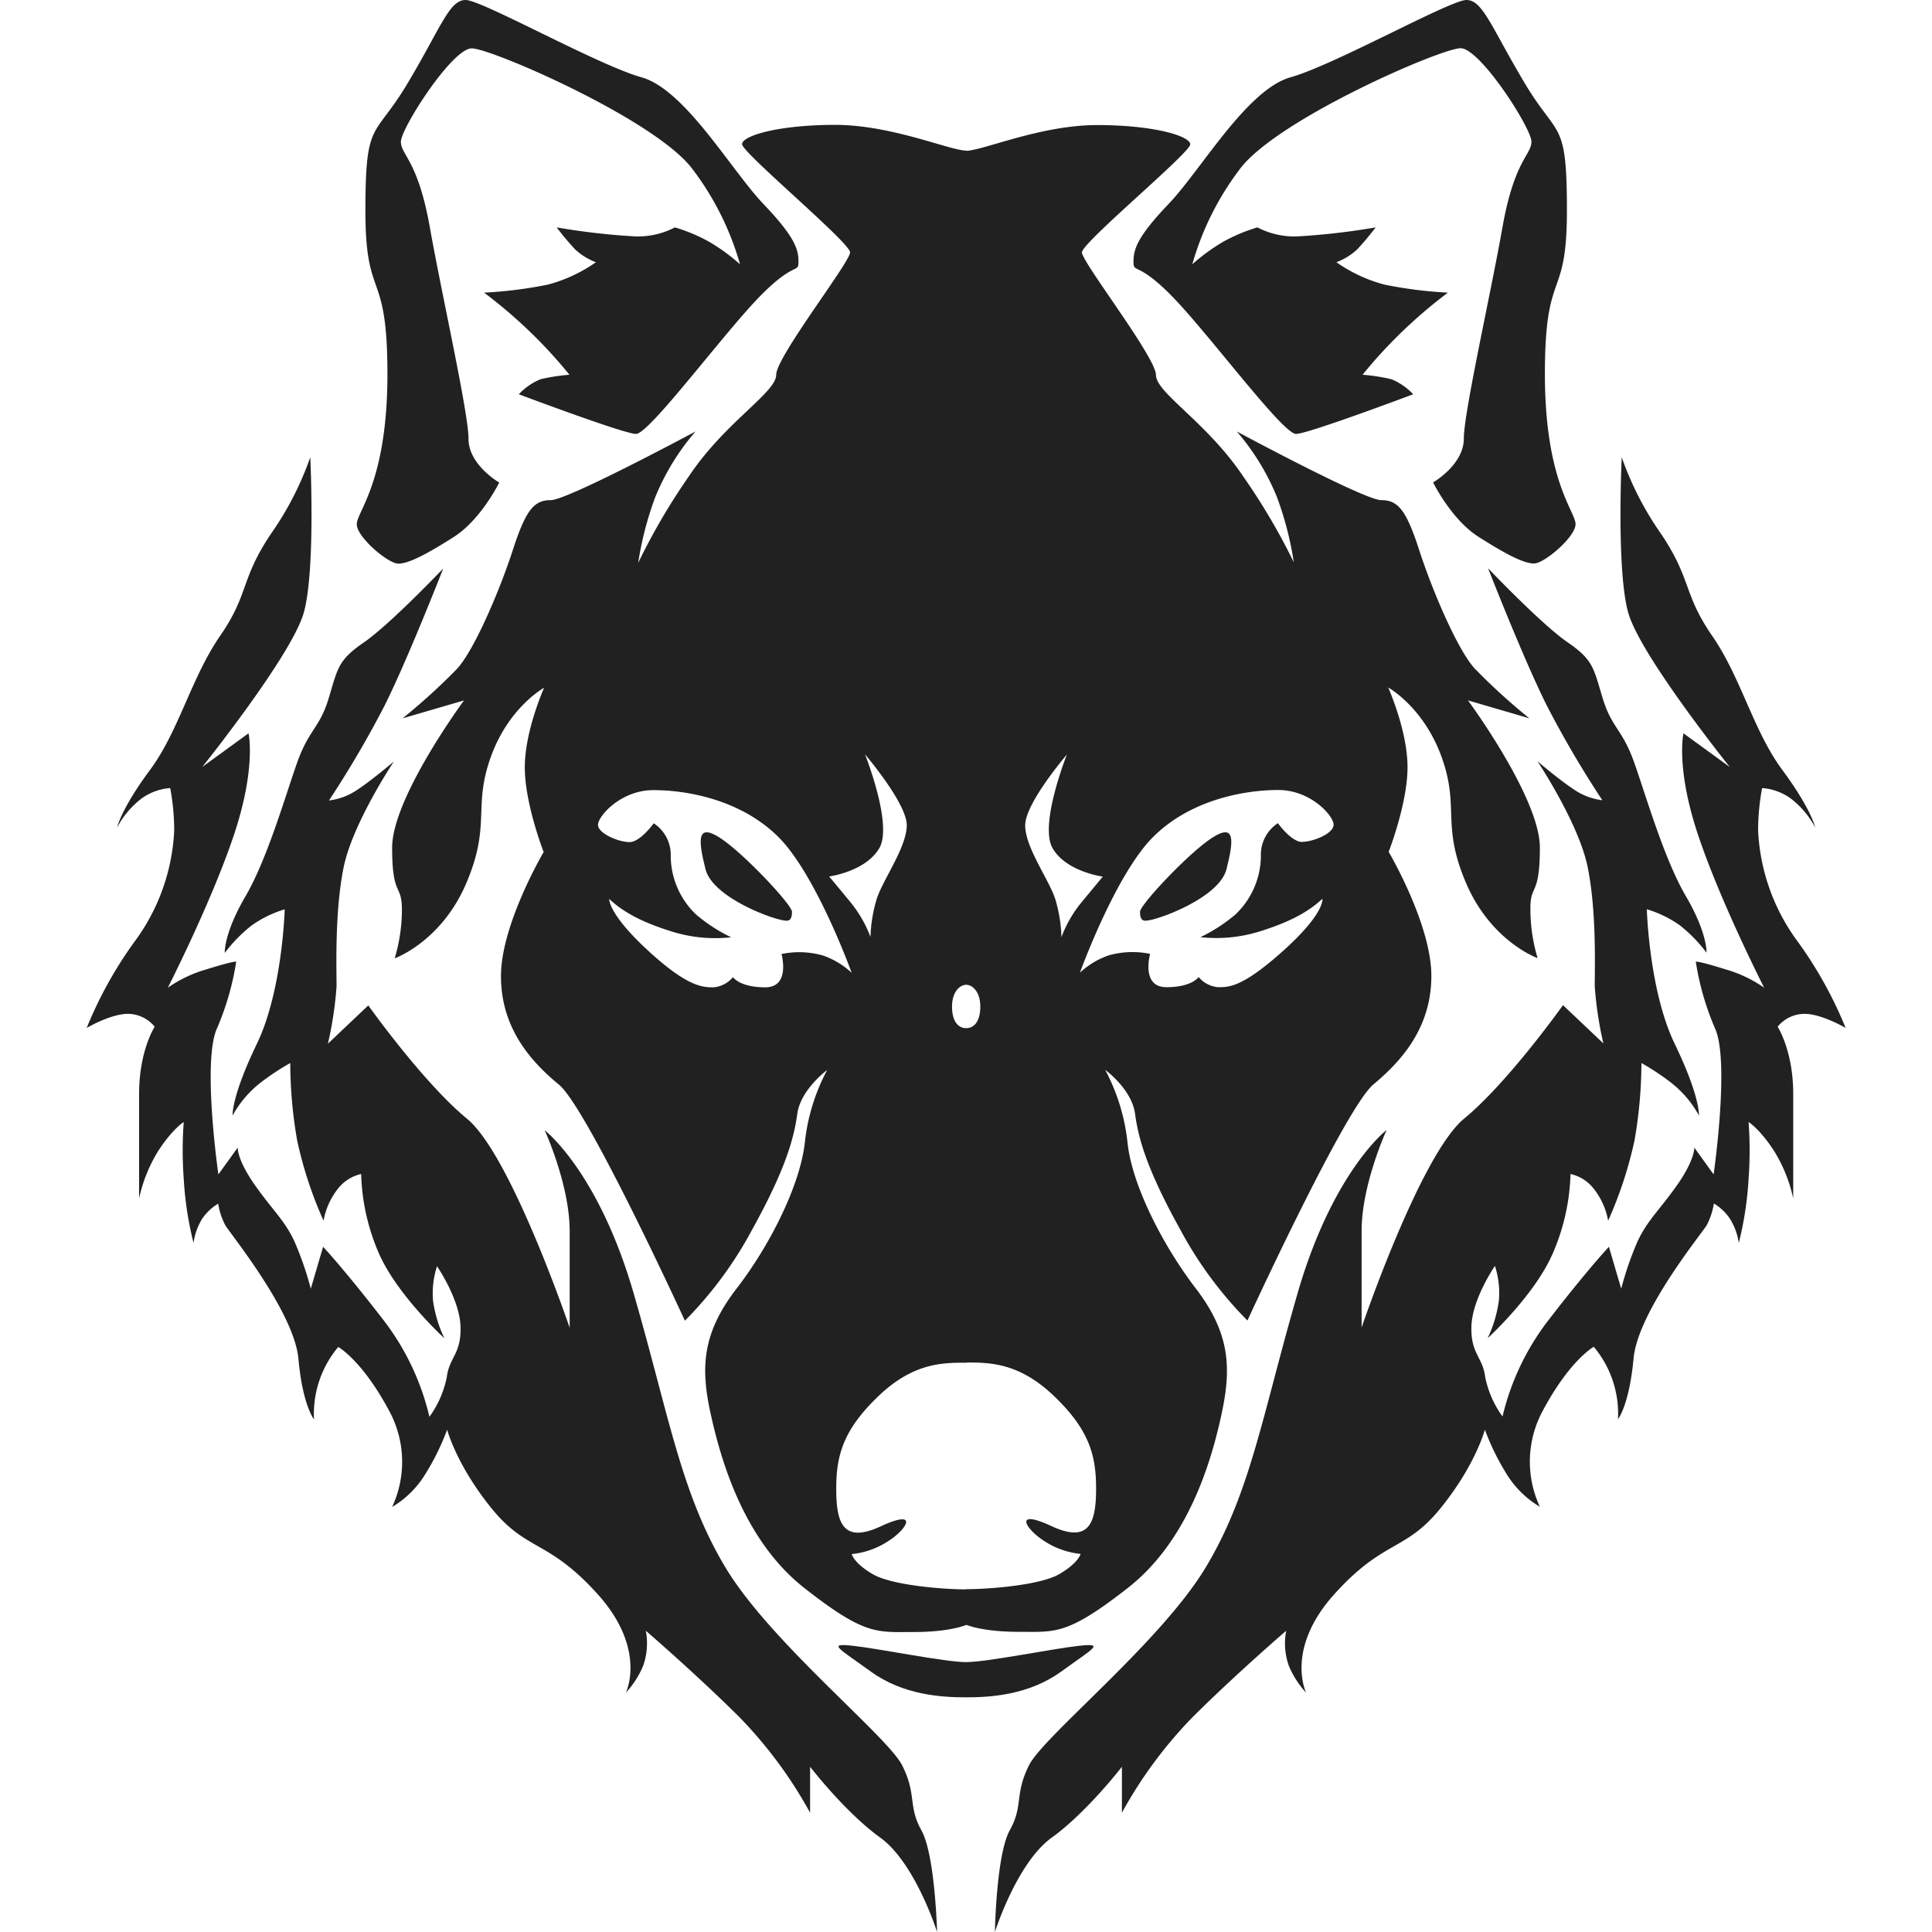 <!-- Copyright (c) 2022 Jan Stehno -->
<svg xmlns="http://www.w3.org/2000/svg" viewBox="0 0 300 300"><title>graywolf</title><g id="graywolf"><g id="right"><path d="M150,258.09c3.26,0,13.43-2.08,17.53-2.53s2.3.34-2.75,4-11,4-14.78,4Z" transform="translate(0)" fill="#212121"/><path d="M188.2,130.1c-3.65,2.36-11.18,10.4-11.18,11.47s.31,1.4.85,1.4c1.74,0,11.46-3.54,12.58-8S191.86,127.74,188.2,130.1Z" transform="translate(0)" fill="#212121"/><path d="M201.24,67.38c1.85,0,18.2-6.16,18.2-6.16a9.72,9.72,0,0,0-3.37-2.33,29.83,29.83,0,0,0-4.49-.7,74.24,74.24,0,0,1,5.84-6.4,76.8,76.8,0,0,1,7.41-6.35A66.53,66.53,0,0,1,215,44.2a23.32,23.32,0,0,1-7.48-3.48,9.83,9.83,0,0,0,3.23-2,42.92,42.92,0,0,0,2.86-3.41,106.78,106.78,0,0,1-12.21,1.4,12.43,12.43,0,0,1-6.15-1.4,26.6,26.6,0,0,0-5.28,2.21,29.81,29.81,0,0,0-4.83,3.52,44.47,44.47,0,0,1,7.38-14.78c5.73-7.7,31.24-18.77,34.28-18.77s11,12.42,11,14.5-2.64,2.81-4.5,13.31-6,28.77-6,32.82-4.77,6.79-4.77,6.79,2.82,5.76,7.07,8.46,7,4.13,8.6,4.13,6.45-4.13,6.45-6.11-4.76-6.59-4.76-23.33,3.42-11,3.42-25.34-1.36-11.08-6.58-19.85S230.23,0,227.7,0s-20.51,10.1-27.3,12-13.94,14.44-18.94,19.67-5.45,7.13-5.45,9,.68-.23,6.41,5.78S199.22,67.38,201.24,67.38Z" transform="translate(0)" fill="#212121"/><path d="M154.49,300s3.38-10.73,8.83-14.66,10.89-11,10.89-11v7.14a68.22,68.22,0,0,1,11.07-14.94c6.8-6.75,14.44-13.32,14.44-13.32a10.47,10.47,0,0,0,.39,5.39,14,14,0,0,0,2.7,4.22s-3.31-6.74,4.38-15.28,11-6.58,16.47-13.32S230.57,222,230.57,222a37.82,37.82,0,0,0,3.25,6.68,15.12,15.12,0,0,0,5.29,5.29,16.58,16.58,0,0,1,.44-14.89c4.22-7.92,7.93-9.95,7.93-9.95a16.17,16.17,0,0,1,3.76,11.24s1.74-2.14,2.42-9.44,10.5-19.27,11.35-20.67a10.67,10.67,0,0,0,1.12-3.38,7.89,7.89,0,0,1,2.53,2.42A9.72,9.72,0,0,1,270,193a53.34,53.34,0,0,0,1.52-9.95,60.41,60.41,0,0,0,0-8.82s1.68,1,3.93,4.44a23.31,23.31,0,0,1,3,7.42V169.83c0-6.69-2.42-10.4-2.42-10.4a5.41,5.41,0,0,1,4.16-2c2.7,0,6.4,2.19,6.4,2.19a63.38,63.38,0,0,0-7.41-13.37,31.4,31.4,0,0,1-6.18-17.31,36,36,0,0,1,.62-6.57,8.69,8.69,0,0,1,4.38,1.57,13.73,13.73,0,0,1,3.87,4.56s-.61-2.87-5.11-8.94-6.4-14.32-10.9-20.84S262.7,90.05,258,83a48.88,48.88,0,0,1-6.18-12s-.84,17.47,1,24.1,15.78,24,15.78,24l-7.19-5.23s-1.23,5.29,2.25,15.73,10.28,23.77,10.28,23.77a20.13,20.13,0,0,0-6.07-2.87c-4.1-1.29-4.55-1.18-4.55-1.18a42.77,42.77,0,0,0,3,10.4c2.3,5.11-.23,22.64-.23,22.64l-3-4.16s.11,1.86-2.65,5.79-4.66,5.51-6.18,8.82a50.25,50.25,0,0,0-2.52,7.3l-1.91-6.51s-3.32,3.54-9.22,11.18a39.34,39.34,0,0,0-7.3,15.17,15.69,15.69,0,0,1-2.7-6.18c-.39-3.09-2.25-3.54-2.13-7.81s3.65-9.39,3.65-9.39a13.57,13.57,0,0,1,.62,5.34A19.86,19.86,0,0,1,231,207.8s7.13-6.51,10-12.92a33.11,33.11,0,0,0,2.87-12.58,6.27,6.27,0,0,1,3.48,2.13,11.15,11.15,0,0,1,2.36,5.12,62.57,62.57,0,0,0,4.1-12.48,71,71,0,0,0,1.07-12,38,38,0,0,1,4.44,2.92,16.55,16.55,0,0,1,4.49,5.22s.23-2.86-3.76-11.12-4.33-20.9-4.33-20.9a17.42,17.42,0,0,1,5.17,2.53,23.13,23.13,0,0,1,4.1,4.21s.17-3-3.2-8.76-6.12-15.34-8-20.68-3.51-5.39-4.94-10.11-1.44-5.9-5.48-8.68-12.3-11.46-12.3-11.46,5.52,14.15,9.14,21.36a160.15,160.15,0,0,0,8.6,14.66,9.91,9.91,0,0,1-4.43-1.68c-2.36-1.56-5.65-4.38-5.65-4.38s6.41,9.6,7.8,16.43,1.1,15.55,1.1,18.5a57.74,57.74,0,0,0,1.34,8.89l-6.27-5.94s-8.52,12-15.34,17.61-15.93,32.45-15.93,32.45v-15c0-7.24,3.88-15.67,3.88-15.67s-8.32,6.35-13.82,25.34-7.31,31-14.27,42.58-25.1,26.13-27.41,30.68-.88,6.32-3,10.11S154.49,300,154.49,300Z" transform="translate(0)" fill="#212121"/><path d="M239.11,131.62c0-7.75-11.16-22.86-11.16-22.86l9.53,2.78a96,96,0,0,1-8.52-7.76c-2.69-3-6.57-12.13-8.59-18.37s-3.29-7.75-5.9-7.75S192.05,67,192.05,67a36.79,36.79,0,0,1,6.24,10.2,51.18,51.18,0,0,1,2.61,10.11A98.81,98.81,0,0,0,193.06,74c-5.64-8.43-13.56-13-13.56-15.76S168,40.7,168,39.19s16.82-15.47,16.82-16.77-5.65-3-14.46-3-17.82,4-20.39,4V152.91c1.07,0,2.25,1.13,2.25,3.38s-.9,3.37-2.25,3.37v51.91c3.71,0,8.26,0,13.71,5.22s6.52,9.19,6.52,14.33-.93,8.64-6.91,5.86-4.09.42-1.14,2.31a12.62,12.62,0,0,0,5.64,2s-.29,1.37-3.27,3.12-11,2.36-14.55,2.36v5.5s2.47,1.12,8.2,1.12,7.53.57,17-6.85,13-19.92,14.52-27,1.35-12.47-4-19.46-10-16.35-10.62-22.76a31,31,0,0,0-3.46-11.2s4.13,3,4.64,6.82,1.85,8.68,7,17.95a60.67,60.67,0,0,0,10.45,14.16s15.17-33,19.56-36.66,9-8.82,9-16.85-6.63-19.27-6.63-19.27,2.93-7.48,2.93-13.15-3-12.36-3-12.36,5.5,3,8.31,10.84-.11,10.4,3.77,19.5,11.12,11.68,11.12,11.68a26.54,26.54,0,0,1-1.12-7.53C237.59,137.13,239.11,139.37,239.11,131.62Zm-75.25,8c-.94-3-4.67-8-4.67-11.46s6.48-11,6.48-11-4.34,10.87-2.23,14.54,7.8,4.42,7.8,4.42-1.39,1.69-3.42,4.13a19.13,19.13,0,0,0-3,5.27A22.62,22.62,0,0,0,163.86,139.6Zm38.33-8.88c-1.68,0-3.76-2.92-3.76-2.92a5.85,5.85,0,0,0-2.64,5.11,12.66,12.66,0,0,1-3.93,9.05,25.24,25.24,0,0,1-5.45,3.54,22.62,22.62,0,0,0,8.87-.79c4.61-1.4,7.76-3,10.06-5.17,0,0,.45,2.19-6,8s-8.54,5.73-10.22,5.73a4.45,4.45,0,0,1-3-1.58s-1,1.58-5,1.58-2.53-5.17-2.53-5.17a13.49,13.49,0,0,0-6.4.22,12.47,12.47,0,0,0-4.5,2.7s5.51-15.28,11.41-21.12,14.33-7.25,19.38-7.25,8.6,4,8.6,5.39S203.88,130.72,202.19,130.72Z" transform="translate(0)" fill="#212121"/></g><g id="left"><path d="M150,258.09c-3.26,0-13.43-2.08-17.53-2.53s-2.3.34,2.75,4,11,4,14.78,4Z" transform="translate(0)" fill="#212121"/><path d="M111.8,130.1c3.65,2.36,11.18,10.4,11.18,11.47s-.31,1.4-.85,1.4c-1.74,0-11.46-3.54-12.58-8S108.14,127.74,111.8,130.1Z" transform="translate(0)" fill="#212121"/><path d="M98.76,67.38c-1.85,0-18.2-6.16-18.2-6.16a9.72,9.72,0,0,1,3.37-2.33,29.83,29.83,0,0,1,4.49-.7,74.24,74.24,0,0,0-5.84-6.4,76.8,76.8,0,0,0-7.41-6.35,66.53,66.53,0,0,0,9.88-1.24,23.32,23.32,0,0,0,7.48-3.48,9.83,9.83,0,0,1-3.23-2,42.92,42.92,0,0,1-2.86-3.41,106.78,106.78,0,0,0,12.21,1.4,12.43,12.43,0,0,0,6.15-1.4,26.6,26.6,0,0,1,5.28,2.21,29.81,29.81,0,0,1,4.83,3.52,44.47,44.47,0,0,0-7.38-14.78C101.8,18.58,76.29,7.51,73.25,7.51s-11,12.42-11,14.5,2.64,2.81,4.5,13.31,6,28.77,6,32.82,4.77,6.79,4.77,6.79-2.82,5.76-7.07,8.46-7,4.13-8.6,4.13-6.45-4.13-6.45-6.11,4.76-6.59,4.76-23.33-3.42-11-3.42-25.34,1.36-11.08,6.58-19.85S69.77,0,72.3,0,92.81,10.1,99.6,12s13.94,14.44,18.94,19.67,5.45,7.13,5.45,9-.68-.23-6.41,5.78S100.78,67.38,98.76,67.38Z" transform="translate(0)" fill="#212121"/><path d="M145.51,300s-3.38-10.73-8.83-14.66-10.89-11-10.89-11v7.14a68.22,68.22,0,0,0-11.07-14.94c-6.8-6.75-14.44-13.32-14.44-13.32a10.47,10.47,0,0,1-.39,5.39,14,14,0,0,1-2.7,4.22s3.31-6.74-4.38-15.28-11-6.58-16.47-13.32S69.43,222,69.43,222a37.82,37.82,0,0,1-3.25,6.68A15.12,15.12,0,0,1,60.89,234a16.58,16.58,0,0,0-.44-14.89c-4.22-7.92-7.93-9.95-7.93-9.95a16.17,16.17,0,0,0-3.76,11.24S47,218.25,46.34,211,35.84,191.68,35,190.28a10.67,10.67,0,0,1-1.12-3.38,7.89,7.89,0,0,0-2.53,2.42A9.72,9.72,0,0,0,30.05,193a53.34,53.34,0,0,1-1.52-9.95,60.41,60.41,0,0,1,0-8.82s-1.68,1-3.93,4.44a23.31,23.31,0,0,0-3,7.42V169.83c0-6.69,2.42-10.4,2.42-10.4a5.41,5.41,0,0,0-4.16-2c-2.7,0-6.4,2.19-6.4,2.19a63.38,63.38,0,0,1,7.41-13.37,31.4,31.4,0,0,0,6.18-17.31,36,36,0,0,0-.62-6.57,8.69,8.69,0,0,0-4.38,1.57,13.73,13.73,0,0,0-3.87,4.56s.61-2.87,5.11-8.94,6.4-14.32,10.9-20.84S37.3,90.05,42,83a48.88,48.88,0,0,0,6.18-12s.84,17.47-1,24.1-15.78,24-15.78,24l7.19-5.23s1.23,5.29-2.25,15.73-10.28,23.77-10.28,23.77a20.13,20.13,0,0,1,6.07-2.87c4.1-1.29,4.55-1.18,4.55-1.18a42.77,42.77,0,0,1-3,10.4c-2.3,5.11.23,22.64.23,22.64l3-4.16s-.11,1.86,2.65,5.79,4.66,5.51,6.18,8.82a50.25,50.25,0,0,1,2.52,7.3l1.91-6.51s3.32,3.54,9.22,11.18A39.34,39.34,0,0,1,66.68,220a15.69,15.69,0,0,0,2.7-6.18c.39-3.09,2.25-3.54,2.13-7.81s-3.65-9.39-3.65-9.39a13.57,13.57,0,0,0-.62,5.34A19.86,19.86,0,0,0,69,207.8s-7.13-6.51-10.05-12.92a33.11,33.11,0,0,1-2.87-12.58,6.27,6.27,0,0,0-3.48,2.13,11.15,11.15,0,0,0-2.36,5.12,62.57,62.57,0,0,1-4.1-12.48,71,71,0,0,1-1.07-12A38,38,0,0,0,40.61,168a16.55,16.55,0,0,0-4.49,5.22s-.23-2.86,3.76-11.12,4.33-20.9,4.33-20.9A17.42,17.42,0,0,0,39,143.76a23.13,23.13,0,0,0-4.1,4.21s-.17-3,3.2-8.76,6.12-15.34,8-20.68,3.51-5.39,4.94-10.11,1.44-5.9,5.48-8.68,12.3-11.46,12.3-11.46-5.52,14.15-9.14,21.36a160.15,160.15,0,0,1-8.6,14.66,9.91,9.91,0,0,0,4.43-1.68c2.36-1.56,5.65-4.38,5.65-4.38s-6.41,9.6-7.8,16.43-1.1,15.55-1.1,18.5a57.74,57.74,0,0,1-1.34,8.89l6.27-5.94s8.52,12,15.34,17.61,15.93,32.45,15.93,32.45v-15c0-7.24-3.88-15.67-3.88-15.67s8.32,6.35,13.82,25.34,7.31,31,14.27,42.58,25.1,26.13,27.41,30.68.88,6.32,3,10.11S145.51,300,145.51,300Z" transform="translate(0)" fill="#212121"/><path d="M62.41,141.28a26.54,26.54,0,0,1-1.12,7.53s7.25-2.58,11.12-11.68,1-11.69,3.77-19.5,8.31-10.84,8.31-10.84-3,6.68-3,12.36,2.93,13.15,2.93,13.15-6.63,11.23-6.63,19.27,4.6,13.23,9,16.85,19.56,36.66,19.56,36.66a60.67,60.67,0,0,0,10.45-14.16c5.14-9.27,6.49-14.16,7-17.95s4.64-6.82,4.64-6.82a31,31,0,0,0-3.46,11.2c-.67,6.41-5.22,15.76-10.62,22.76s-5.56,12.39-4,19.46,5.08,19.58,14.52,27,11.24,6.85,17,6.85,8.2-1.12,8.2-1.12v-5.5c-3.54,0-11.57-.62-14.55-2.36s-3.27-3.12-3.27-3.12a12.62,12.62,0,0,0,5.64-2c3-1.89,4.85-5.09-1.14-2.31s-6.91-.72-6.91-5.86,1.07-9.1,6.52-14.33,10-5.22,13.71-5.22V159.66c-1.35,0-2.25-1.13-2.25-3.37s1.18-3.38,2.25-3.38V23.39c-2.57,0-11.59-4-20.39-4s-14.46,1.68-14.46,3S132,37.67,132,39.19s-11.47,16.22-11.47,19S112.58,65.52,106.94,74a98.81,98.81,0,0,0-7.84,13.4,51.18,51.18,0,0,1,2.61-10.11A36.79,36.79,0,0,1,108,67S88.14,77.66,85.53,77.66s-3.88,1.52-5.9,7.75-5.9,15.34-8.59,18.37a96,96,0,0,1-8.52,7.76l9.53-2.78s-11.16,15.11-11.16,22.86S62.41,137.13,62.41,141.28Zm72.76,4.22a19.13,19.13,0,0,0-3-5.27c-2-2.44-3.42-4.13-3.42-4.13s5.69-.76,7.8-4.42-2.23-14.54-2.23-14.54,6.48,7.58,6.48,11-3.73,8.5-4.67,11.46A22.62,22.62,0,0,0,135.17,145.5ZM92.86,128.08c0-1.35,3.54-5.39,8.6-5.39s13.48,1.4,19.38,7.25,11.41,21.12,11.41,21.12a12.47,12.47,0,0,0-4.5-2.7,13.49,13.49,0,0,0-6.4-.22s1.46,5.17-2.53,5.17-5-1.58-5-1.58a4.45,4.45,0,0,1-3,1.58c-1.68,0-4,0-10.22-5.73s-6-8-6-8c2.3,2.19,5.45,3.77,10.06,5.17a22.62,22.62,0,0,0,8.87.79,25.24,25.24,0,0,1-5.45-3.54,12.66,12.66,0,0,1-3.93-9.05,5.85,5.85,0,0,0-2.64-5.11s-2.08,2.92-3.76,2.92S92.86,129.43,92.86,128.08Z" transform="translate(0)" fill="#212121"/></g></g><g id="frame"><rect width="300" height="300" fill="none"/></g></svg>